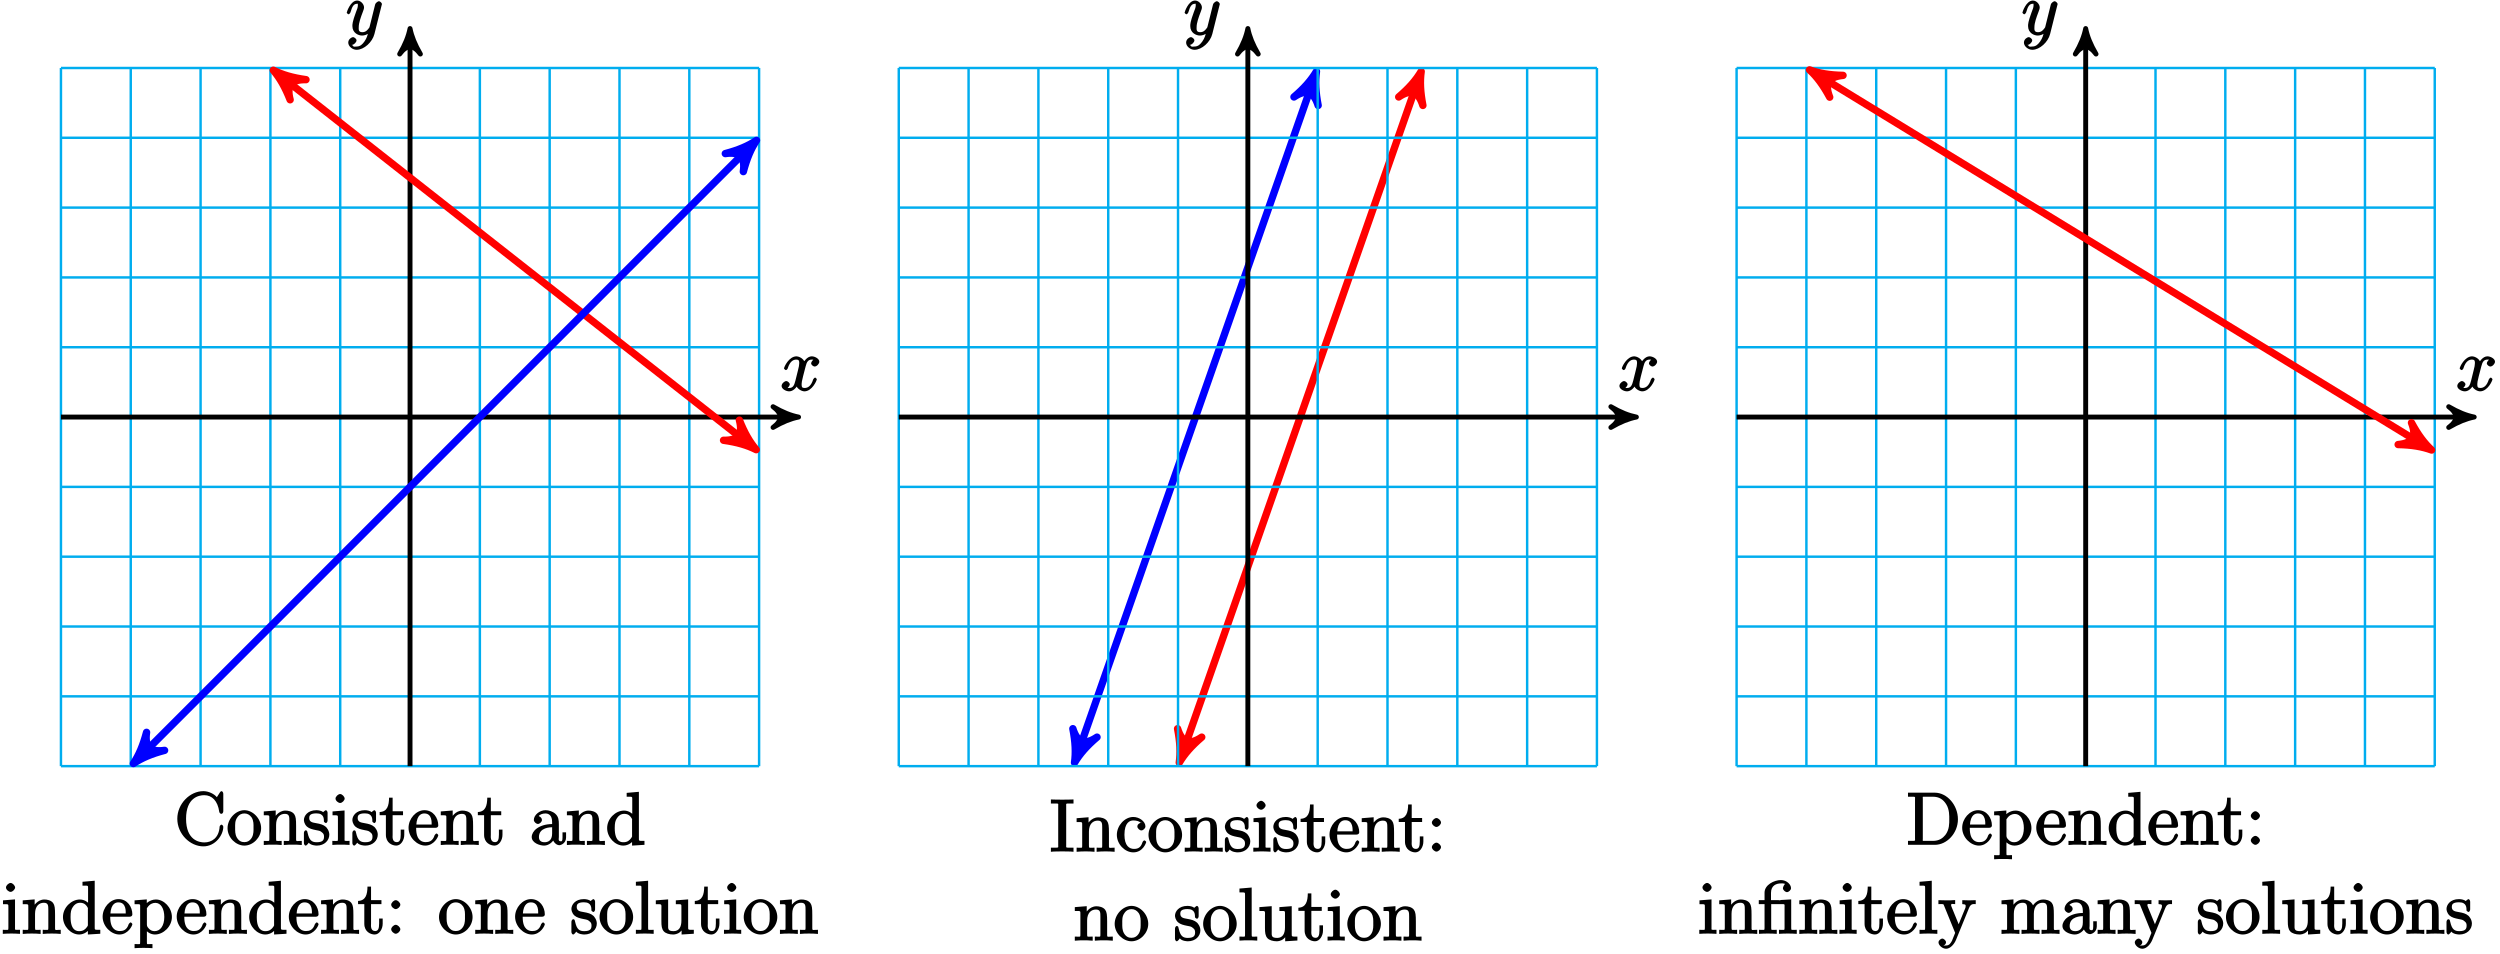 <?xml version="1.0" encoding="UTF-8"?>
<svg xmlns="http://www.w3.org/2000/svg" xmlns:xlink="http://www.w3.org/1999/xlink" width="406pt" height="155pt" viewBox="0 0 406 155" version="1.1">
<defs>
<g>
<symbol overflow="visible" id="glyph0-0">
<path style="stroke:none;" d=""/>
</symbol>
<symbol overflow="visible" id="glyph0-1">
<path style="stroke:none;" d="M 5.672 -5.172 C 5.281 -5.109 4.969 -4.656 4.969 -4.438 C 4.969 -4.141 5.359 -3.906 5.531 -3.906 C 5.891 -3.906 6.297 -4.359 6.297 -4.688 C 6.297 -5.188 5.562 -5.562 5.062 -5.562 C 4.344 -5.562 3.766 -4.703 3.656 -4.469 L 3.984 -4.469 C 3.703 -5.359 2.812 -5.562 2.594 -5.562 C 1.375 -5.562 0.562 -3.844 0.562 -3.578 C 0.562 -3.531 0.781 -3.328 0.859 -3.328 C 0.953 -3.328 1.094 -3.438 1.156 -3.578 C 1.562 -4.922 2.219 -5.031 2.562 -5.031 C 3.094 -5.031 3.031 -4.672 3.031 -4.391 C 3.031 -4.125 2.969 -3.844 2.828 -3.281 L 2.422 -1.641 C 2.234 -0.922 2.062 -0.422 1.422 -0.422 C 1.359 -0.422 1.172 -0.375 0.922 -0.531 L 0.812 -0.281 C 1.25 -0.359 1.5 -0.859 1.5 -1 C 1.5 -1.25 1.156 -1.547 0.938 -1.547 C 0.641 -1.547 0.172 -1.141 0.172 -0.75 C 0.172 -0.25 0.891 0.125 1.406 0.125 C 1.984 0.125 2.5 -0.375 2.75 -0.859 L 2.469 -0.969 C 2.672 -0.266 3.438 0.125 3.875 0.125 C 5.094 0.125 5.891 -1.594 5.891 -1.859 C 5.891 -1.906 5.688 -2.109 5.625 -2.109 C 5.516 -2.109 5.328 -1.906 5.297 -1.812 C 4.969 -0.75 4.453 -0.422 3.906 -0.422 C 3.484 -0.422 3.422 -0.578 3.422 -1.062 C 3.422 -1.328 3.469 -1.516 3.656 -2.312 L 4.078 -3.938 C 4.25 -4.656 4.5 -5.031 5.062 -5.031 C 5.078 -5.031 5.297 -5.062 5.547 -4.906 Z M 5.672 -5.172 "/>
</symbol>
<symbol overflow="visible" id="glyph0-2">
<path style="stroke:none;" d="M 3.031 1.094 C 2.703 1.547 2.359 1.906 1.766 1.906 C 1.625 1.906 1.203 2.031 1.109 1.703 C 0.906 1.641 0.969 1.641 0.984 1.641 C 1.344 1.641 1.75 1.188 1.75 0.906 C 1.75 0.641 1.359 0.375 1.188 0.375 C 0.984 0.375 0.406 0.688 0.406 1.266 C 0.406 1.875 1.094 2.438 1.766 2.438 C 2.969 2.438 4.328 1.188 4.656 -0.125 L 5.828 -4.797 C 5.844 -4.859 5.875 -4.922 5.875 -5 C 5.875 -5.172 5.562 -5.453 5.391 -5.453 C 5.281 -5.453 4.859 -5.25 4.766 -4.891 L 3.891 -1.375 C 3.828 -1.156 3.875 -1.25 3.781 -1.109 C 3.531 -0.781 3.266 -0.422 2.688 -0.422 C 2.016 -0.422 2.109 -0.922 2.109 -1.25 C 2.109 -1.922 2.438 -2.844 2.766 -3.703 C 2.891 -4.047 2.969 -4.219 2.969 -4.453 C 2.969 -4.953 2.453 -5.562 1.859 -5.562 C 0.766 -5.562 0.156 -3.688 0.156 -3.578 C 0.156 -3.531 0.375 -3.328 0.453 -3.328 C 0.562 -3.328 0.734 -3.531 0.781 -3.688 C 1.062 -4.703 1.359 -5.031 1.828 -5.031 C 1.938 -5.031 1.969 -5.172 1.969 -4.781 C 1.969 -4.469 1.844 -4.125 1.656 -3.672 C 1.078 -2.109 1.078 -1.703 1.078 -1.422 C 1.078 -0.281 2.062 0.125 2.656 0.125 C 3 0.125 3.531 -0.031 3.844 -0.344 L 3.688 -0.516 C 3.516 0.141 3.438 0.5 3.031 1.094 Z M 3.031 1.094 "/>
</symbol>
<symbol overflow="visible" id="glyph1-0">
<path style="stroke:none;" d=""/>
</symbol>
<symbol overflow="visible" id="glyph1-1">
<path style="stroke:none;" d="M 7.953 -8.281 C 7.953 -8.5 7.797 -8.719 7.672 -8.719 C 7.609 -8.719 7.469 -8.641 7.406 -8.516 L 6.906 -7.734 C 6.5 -8.25 5.578 -8.719 4.719 -8.719 C 2.531 -8.719 0.484 -6.672 0.484 -4.234 C 0.484 -1.75 2.562 0.25 4.719 0.25 C 6.688 0.25 7.953 -1.609 7.953 -2.922 C 7.953 -3.047 7.797 -3.281 7.656 -3.281 C 7.547 -3.281 7.359 -3.062 7.359 -2.969 C 7.25 -1.078 6.031 -0.391 4.875 -0.391 C 4.047 -0.391 1.906 -0.734 1.906 -4.234 C 1.906 -7.688 4 -8.062 4.859 -8.062 C 6.125 -8.062 7.047 -7.141 7.297 -5.359 C 7.312 -5.219 7.484 -5.031 7.625 -5.031 C 7.797 -5.031 7.953 -5.219 7.953 -5.453 Z M 7.953 -8.281 "/>
</symbol>
<symbol overflow="visible" id="glyph1-2">
<path style="stroke:none;" d="M 5.641 -2.703 C 5.641 -4.25 4.312 -5.625 2.922 -5.625 C 1.5 -5.625 0.188 -4.203 0.188 -2.703 C 0.188 -1.172 1.547 0.125 2.922 0.125 C 4.328 0.125 5.641 -1.188 5.641 -2.703 Z M 2.922 -0.438 C 2.484 -0.438 2.062 -0.578 1.703 -1.172 C 1.391 -1.703 1.422 -2.312 1.422 -2.812 C 1.422 -3.266 1.375 -3.891 1.75 -4.422 C 2.078 -4.938 2.5 -5.094 2.922 -5.094 C 3.375 -5.094 3.766 -4.906 4.094 -4.453 C 4.453 -3.891 4.406 -3.25 4.406 -2.812 C 4.406 -2.391 4.453 -1.75 4.141 -1.188 C 3.812 -0.625 3.375 -0.438 2.922 -0.438 Z M 2.922 -0.438 "/>
</symbol>
<symbol overflow="visible" id="glyph1-3">
<path style="stroke:none;" d="M 5.469 -3.047 C 5.469 -4.156 5.422 -4.609 5.156 -4.984 C 4.812 -5.453 4.141 -5.562 3.734 -5.562 C 2.562 -5.562 1.953 -4.422 1.906 -4.344 L 2.156 -4.344 L 2.156 -5.578 L 0.219 -5.422 L 0.219 -4.797 C 1.188 -4.797 1.125 -4.859 1.125 -4.266 L 1.125 -1.031 C 1.125 -0.484 1.156 -0.641 0.219 -0.641 L 0.219 0.031 C 0.688 -0.031 1.344 -0.031 1.672 -0.031 C 2.016 -0.031 2.672 -0.031 3.125 0.031 L 3.125 -0.641 C 2.219 -0.641 2.219 -0.484 2.219 -1.031 L 2.219 -3.25 C 2.219 -4.5 2.891 -5.031 3.641 -5.031 C 4.375 -5.031 4.375 -4.562 4.375 -3.844 L 4.375 -1.031 C 4.375 -0.484 4.406 -0.641 3.469 -0.641 L 3.469 0.031 C 3.938 -0.031 4.594 -0.031 4.922 -0.031 C 5.266 -0.031 5.922 -0.031 6.391 0.031 L 6.391 -0.641 C 5.625 -0.641 5.484 -0.484 5.469 -0.844 Z M 5.469 -3.047 "/>
</symbol>
<symbol overflow="visible" id="glyph1-4">
<path style="stroke:none;" d="M 4.078 -5.203 C 4.078 -5.422 3.922 -5.625 3.797 -5.625 C 3.703 -5.625 3.359 -5.312 3.359 -5.312 C 3.125 -5.516 2.656 -5.625 2.266 -5.625 C 0.828 -5.625 0.234 -4.688 0.234 -4.031 C 0.234 -3.891 0.281 -3.375 0.734 -2.953 C 1.109 -2.625 1.641 -2.5 2.188 -2.391 C 2.844 -2.266 2.875 -2.266 3.172 -2.016 C 3.391 -1.844 3.5 -1.688 3.5 -1.344 C 3.5 -0.844 3.375 -0.422 2.312 -0.422 C 1.531 -0.422 1.109 -0.719 0.844 -1.906 C 0.797 -2.125 0.75 -2.25 0.734 -2.266 C 0.719 -2.312 0.562 -2.359 0.531 -2.359 C 0.391 -2.359 0.234 -2.141 0.234 -1.922 L 0.234 -0.297 C 0.234 -0.078 0.391 0.125 0.516 0.125 C 0.578 0.125 0.688 0.078 0.891 -0.172 C 0.953 -0.266 0.953 -0.281 1.016 -0.344 C 1.359 0.078 2.125 0.125 2.328 0.125 C 3.578 0.125 4.359 -0.719 4.359 -1.656 C 4.359 -2.312 3.922 -2.797 3.812 -2.906 C 3.375 -3.281 2.953 -3.391 2.156 -3.531 C 1.812 -3.609 1.094 -3.625 1.094 -4.344 C 1.094 -4.703 1.188 -5.109 2.266 -5.109 C 3.562 -5.109 3.469 -4.141 3.484 -3.781 C 3.5 -3.688 3.75 -3.531 3.797 -3.531 C 3.922 -3.531 4.078 -3.734 4.078 -3.953 Z M 4.078 -5.203 "/>
</symbol>
<symbol overflow="visible" id="glyph1-5">
<path style="stroke:none;" d="M 2.234 -7.5 C 2.234 -7.812 1.828 -8.25 1.5 -8.25 C 1.188 -8.25 0.75 -7.844 0.75 -7.516 C 0.75 -7.156 1.203 -6.797 1.5 -6.797 C 1.859 -6.797 2.234 -7.25 2.234 -7.5 Z M 0.266 -5.281 L 0.266 -4.797 C 1.188 -4.797 1.141 -4.859 1.141 -4.281 L 1.141 -1.031 C 1.141 -0.484 1.172 -0.641 0.234 -0.641 L 0.234 0.016 C 0.734 -0.031 1.297 -0.031 1.656 -0.031 C 1.781 -0.031 2.469 -0.031 3.031 0.016 L 3.031 -0.641 C 2.109 -0.641 2.219 -0.547 2.219 -1.016 L 2.219 -5.578 L 0.266 -5.422 Z M 0.266 -5.281 "/>
</symbol>
<symbol overflow="visible" id="glyph1-6">
<path style="stroke:none;" d="M 2.016 -4.812 L 3.844 -4.812 L 3.844 -5.453 L 2.156 -5.453 L 2.156 -7.656 L 1.578 -7.656 C 1.562 -6.375 1.297 -5.375 0.047 -5.328 L 0.047 -4.812 L 1.062 -4.812 L 1.062 -1.625 C 1.062 -0.297 2.109 0.125 2.75 0.125 C 3.5 0.125 4.047 -0.766 4.047 -1.625 L 4.047 -2.469 L 3.469 -2.469 L 3.469 -1.656 C 3.469 -0.781 3.281 -0.438 2.828 -0.438 C 2.016 -0.438 2.156 -1.406 2.156 -1.609 L 2.156 -4.812 Z M 2.016 -4.812 "/>
</symbol>
<symbol overflow="visible" id="glyph1-7">
<path style="stroke:none;" d="M 4.578 -2.766 C 4.844 -2.766 5.016 -2.922 5.016 -3.141 C 5.016 -4.344 4.219 -5.625 2.766 -5.625 C 1.406 -5.625 0.188 -4.25 0.188 -2.766 C 0.188 -1.188 1.578 0.125 2.906 0.125 C 4.328 0.125 5.016 -1.312 5.016 -1.562 C 5.016 -1.641 4.812 -1.844 4.734 -1.844 C 4.641 -1.844 4.453 -1.625 4.422 -1.562 C 4.109 -0.562 3.484 -0.438 2.969 -0.438 C 2.469 -0.438 1.422 -0.625 1.422 -2.688 L 1.422 -2.766 Z M 1.438 -3.141 C 1.531 -5.016 2.422 -5.094 2.766 -5.094 C 4.047 -5.094 3.938 -3.547 3.938 -3.297 L 1.453 -3.297 Z M 1.438 -3.141 "/>
</symbol>
<symbol overflow="visible" id="glyph1-8">
<path style="stroke:none;" d="M 4.766 -3.328 C 4.766 -3.984 4.719 -4.562 4.203 -5.031 C 3.781 -5.422 3.125 -5.625 2.609 -5.625 C 1.625 -5.625 0.703 -4.828 0.703 -4.047 C 0.703 -3.703 1.094 -3.391 1.375 -3.391 C 1.656 -3.391 2.016 -3.734 2.016 -4.031 C 2.016 -4.516 1.438 -4.672 1.5 -4.672 C 1.641 -4.906 2.109 -5.094 2.578 -5.094 C 3.125 -5.094 3.672 -4.781 3.672 -3.703 L 3.672 -3.375 C 1.438 -3.344 0.359 -2.188 0.359 -1.266 C 0.359 -0.328 1.625 0.125 2.359 0.125 C 3.141 0.125 3.844 -0.5 4.062 -1.078 L 3.734 -1.078 C 3.797 -0.516 4.328 0.062 4.844 0.062 C 5.094 0.062 5.938 -0.25 5.938 -1.203 L 5.938 -2.031 L 5.359 -2.031 L 5.359 -1.203 C 5.359 -0.531 5.234 -0.578 5.062 -0.578 C 4.609 -0.578 4.766 -1.062 4.766 -1.25 Z M 3.672 -1.828 C 3.672 -0.656 2.969 -0.422 2.453 -0.422 C 1.859 -0.422 1.531 -0.688 1.531 -1.266 C 1.531 -2.844 3.406 -2.844 3.672 -2.859 Z M 3.672 -1.828 "/>
</symbol>
<symbol overflow="visible" id="glyph1-9">
<path style="stroke:none;" d="M 3.422 -8.312 L 3.422 -7.812 C 4.406 -7.812 4.328 -7.875 4.328 -7.297 L 4.328 -4.656 L 4.609 -4.75 C 4.344 -5.109 3.734 -5.562 3 -5.562 C 1.609 -5.562 0.25 -4.25 0.25 -2.719 C 0.25 -1.188 1.547 0.125 2.875 0.125 C 3.781 0.125 4.406 -0.516 4.578 -0.734 L 4.297 -0.844 L 4.297 0.125 L 6.312 0 L 6.312 -0.641 C 5.344 -0.641 5.406 -0.578 5.406 -1.156 L 5.406 -8.609 L 3.422 -8.438 Z M 4.297 -1.547 C 4.297 -1.328 4.344 -1.406 4.188 -1.141 C 3.891 -0.719 3.531 -0.422 2.922 -0.422 C 2.625 -0.422 1.484 -0.375 1.484 -2.703 C 1.484 -3.562 1.578 -3.938 1.844 -4.328 C 2.078 -4.703 2.453 -5.031 3.047 -5.031 C 3.797 -5.031 4.094 -4.531 4.203 -4.344 C 4.344 -4.141 4.297 -4.219 4.297 -4 Z M 4.297 -1.547 "/>
</symbol>
<symbol overflow="visible" id="glyph1-10">
<path style="stroke:none;" d="M 2.922 1.672 C 2.156 1.672 2.172 1.828 2.172 1.297 L 2.172 -0.781 L 1.906 -0.688 C 2.109 -0.375 2.719 0.125 3.484 0.125 C 4.859 0.125 6.234 -1.188 6.234 -2.719 C 6.234 -4.25 4.953 -5.562 3.641 -5.562 C 2.594 -5.562 1.906 -4.766 1.875 -4.719 L 2.156 -4.609 L 2.156 -5.578 L 0.172 -5.422 L 0.172 -4.797 C 1.172 -4.797 1.078 -4.859 1.078 -4.328 L 1.078 1.297 C 1.078 1.828 1.109 1.672 0.172 1.672 L 0.172 2.344 C 0.641 2.297 1.297 2.297 1.625 2.297 C 1.969 2.297 2.625 2.297 3.078 2.344 L 3.078 1.672 Z M 2.172 -3.953 C 2.172 -4.188 2.125 -4.094 2.266 -4.281 C 2.625 -4.812 3.094 -5.016 3.547 -5.016 C 4.453 -5.016 5 -4.062 5 -2.719 C 5 -1.297 4.344 -0.422 3.438 -0.422 C 3.062 -0.422 2.828 -0.531 2.578 -0.75 C 2.312 -1.031 2.172 -1.156 2.172 -1.5 Z M 2.172 -3.953 "/>
</symbol>
<symbol overflow="visible" id="glyph1-11">
<path style="stroke:none;" d="M 2.359 -4.719 C 2.359 -5.047 1.922 -5.453 1.625 -5.453 C 1.281 -5.453 0.875 -5.016 0.875 -4.719 C 0.875 -4.359 1.344 -4 1.609 -4 C 1.938 -4 2.359 -4.391 2.359 -4.719 Z M 2.359 -0.734 C 2.359 -1.047 1.922 -1.453 1.625 -1.453 C 1.281 -1.453 0.875 -1.031 0.875 -0.734 C 0.875 -0.375 1.344 0 1.609 0 C 1.938 0 2.359 -0.391 2.359 -0.734 Z M 2.359 -0.734 "/>
</symbol>
<symbol overflow="visible" id="glyph1-12">
<path style="stroke:none;" d="M 2.062 -8.594 L 0.234 -8.438 L 0.234 -7.812 C 1.203 -7.812 1.141 -7.875 1.141 -7.297 L 1.141 -1.031 C 1.141 -0.484 1.172 -0.641 0.234 -0.641 L 0.234 0.016 C 0.734 -0.031 1.312 -0.031 1.672 -0.031 C 2.031 -0.031 2.625 -0.031 3.125 0.016 L 3.125 -0.641 C 2.203 -0.641 2.219 -0.484 2.219 -1.031 L 2.219 -8.609 Z M 2.062 -8.594 "/>
</symbol>
<symbol overflow="visible" id="glyph1-13">
<path style="stroke:none;" d="M 3.469 -5.281 L 3.469 -4.797 C 4.453 -4.797 4.375 -4.859 4.375 -4.266 L 4.375 -2.125 C 4.375 -1.109 4 -0.422 3.109 -0.422 C 2.125 -0.422 2.219 -0.828 2.219 -1.453 L 2.219 -5.578 L 0.219 -5.422 L 0.219 -4.797 C 1.297 -4.797 1.125 -4.906 1.125 -3.844 L 1.125 -2.047 C 1.125 -1.297 1.172 -0.766 1.531 -0.375 C 1.812 -0.062 2.422 0.125 3.031 0.125 C 3.234 0.125 3.734 0.078 4.141 -0.266 C 4.484 -0.531 4.672 -0.984 4.672 -0.984 L 4.406 -1.094 L 4.406 0.125 L 6.391 0 L 6.391 -0.641 C 5.422 -0.641 5.469 -0.578 5.469 -1.156 L 5.469 -5.578 L 3.469 -5.422 Z M 3.469 -5.281 "/>
</symbol>
<symbol overflow="visible" id="glyph1-14">
<path style="stroke:none;" d="M 2.75 -7.406 C 2.75 -7.844 2.625 -7.812 3.531 -7.812 L 3.938 -7.812 L 3.938 -8.469 C 3.5 -8.438 2.469 -8.438 2.109 -8.438 C 1.75 -8.438 0.719 -8.438 0.266 -8.469 L 0.266 -7.812 L 0.688 -7.812 C 1.594 -7.812 1.453 -7.844 1.453 -7.406 L 1.453 -1.047 C 1.453 -0.609 1.594 -0.641 0.688 -0.641 L 0.266 -0.641 L 0.266 0.031 C 0.719 -0.031 1.75 -0.031 2.109 -0.031 C 2.469 -0.031 3.5 -0.031 3.938 0.031 L 3.938 -0.641 L 3.531 -0.641 C 2.625 -0.641 2.75 -0.609 2.75 -1.047 Z M 2.75 -7.406 "/>
</symbol>
<symbol overflow="visible" id="glyph1-15">
<path style="stroke:none;" d="M 4.328 -4.719 C 4.188 -4.719 3.578 -4.562 3.578 -4.078 C 3.578 -3.797 3.938 -3.438 4.234 -3.438 C 4.5 -3.438 4.891 -3.75 4.891 -4.094 C 4.891 -4.906 3.891 -5.625 2.922 -5.625 C 1.531 -5.625 0.25 -4.234 0.25 -2.719 C 0.25 -1.188 1.562 0.125 2.922 0.125 C 4.5 0.125 5.016 -1.453 5.016 -1.562 C 5.016 -1.672 4.766 -1.828 4.734 -1.828 C 4.625 -1.828 4.453 -1.641 4.406 -1.5 C 4.141 -0.641 3.672 -0.438 3.031 -0.438 C 2.297 -0.438 1.484 -0.922 1.484 -2.734 C 1.484 -4.719 2.344 -5.062 2.938 -5.062 C 3.391 -5.062 3.938 -4.922 4.047 -4.719 Z M 4.328 -4.719 "/>
</symbol>
<symbol overflow="visible" id="glyph1-16">
<path style="stroke:none;" d="M 0.328 -8.312 L 0.328 -7.812 L 0.734 -7.812 C 1.609 -7.812 1.469 -7.844 1.469 -7.406 L 1.469 -1.047 C 1.469 -0.609 1.609 -0.641 0.734 -0.641 L 0.328 -0.641 L 0.328 0 L 4.688 0 C 6.688 0 8.438 -1.938 8.438 -4.141 C 8.438 -6.453 6.672 -8.469 4.688 -8.469 L 0.328 -8.469 Z M 3.125 -0.641 C 2.609 -0.641 2.734 -0.578 2.734 -0.969 L 2.734 -7.484 C 2.734 -7.875 2.609 -7.812 3.125 -7.812 L 4.391 -7.812 C 5.375 -7.812 6.047 -7.375 6.531 -6.594 C 7.078 -5.734 7.031 -4.641 7.031 -4.156 C 7.031 -3.484 7.062 -2.469 6.391 -1.594 C 5.984 -1.094 5.391 -0.641 4.391 -0.641 Z M 3.125 -0.641 "/>
</symbol>
<symbol overflow="visible" id="glyph1-17">
<path style="stroke:none;" d="M 3.797 -5.484 C 3.734 -5.484 3.484 -5.422 3.469 -5.422 C 3.438 -5.406 3.531 -5.453 3.375 -5.453 L 2.125 -5.453 L 2.125 -6.641 C 2.125 -7.859 3.016 -8.172 3.719 -8.172 C 3.844 -8.172 4.297 -8.203 4.422 -8.062 C 4.266 -8.062 4.062 -7.531 4.062 -7.406 C 4.062 -7.047 4.516 -6.75 4.719 -6.75 C 4.938 -6.75 5.375 -7.047 5.375 -7.406 C 5.375 -8.016 4.656 -8.719 3.734 -8.719 C 2.656 -8.719 1.078 -7.953 1.078 -6.672 L 1.078 -5.453 L 0.141 -5.453 L 0.141 -4.812 L 1.078 -4.812 L 1.078 -1.031 C 1.078 -0.484 1.109 -0.641 0.172 -0.641 L 0.172 0.016 C 0.672 -0.031 1.25 -0.031 1.609 -0.031 C 1.969 -0.031 2.562 -0.031 3.062 0.016 L 3.062 -0.641 C 2.141 -0.641 2.156 -0.484 2.156 -1.031 L 2.156 -4.812 L 3.875 -4.812 C 4.422 -4.812 4.328 -4.797 4.328 -4.297 L 4.328 -1.031 C 4.328 -0.484 4.359 -0.641 3.422 -0.641 L 3.422 0.016 C 3.922 -0.031 4.5 -0.031 4.859 -0.031 C 5.219 -0.031 5.828 -0.031 6.312 0.016 L 6.312 -0.641 C 5.391 -0.641 5.406 -0.484 5.406 -1.031 L 5.406 -5.578 Z M 3.797 -5.484 "/>
</symbol>
<symbol overflow="visible" id="glyph1-18">
<path style="stroke:none;" d="M 5 -4.141 C 5.312 -4.938 5.719 -4.812 6.109 -4.812 L 6.109 -5.453 C 5.609 -5.422 5.438 -5.422 5.062 -5.422 C 4.781 -5.422 4.75 -5.422 3.922 -5.453 L 3.922 -4.812 C 4.531 -4.781 4.469 -4.656 4.469 -4.438 C 4.469 -4.328 4.453 -4.266 4.406 -4.141 L 3.172 -1.141 L 3.5 -1.141 L 2.172 -4.391 C 2.109 -4.547 2.109 -4.625 2.109 -4.641 C 2.109 -4.953 2.359 -4.812 2.766 -4.812 L 2.766 -5.469 C 2.297 -5.422 1.703 -5.422 1.375 -5.422 C 0.922 -5.422 0.891 -5.422 0.047 -5.453 L 0.047 -4.812 C 0.906 -4.812 0.844 -4.891 0.984 -4.516 L 2.766 -0.141 C 2.25 1.125 2.297 1.047 2.25 1.141 C 2.047 1.5 1.844 1.906 1.297 1.906 C 0.938 1.906 0.812 1.953 0.812 1.953 C 0.812 1.953 1.281 1.797 1.281 1.375 C 1.281 1.094 0.891 0.781 0.688 0.781 C 0.484 0.781 0.062 1.047 0.062 1.406 C 0.062 1.859 0.672 2.438 1.297 2.438 C 1.969 2.438 2.625 1.703 2.922 0.953 Z M 5 -4.141 "/>
</symbol>
<symbol overflow="visible" id="glyph1-19">
<path style="stroke:none;" d="M 8.719 -3.047 C 8.719 -4.156 8.672 -4.609 8.406 -4.984 C 8.062 -5.453 7.391 -5.562 6.984 -5.562 C 5.984 -5.562 5.312 -4.703 5.125 -4.234 L 5.453 -4.234 C 5.281 -5.156 4.484 -5.562 3.734 -5.562 C 2.562 -5.562 1.953 -4.422 1.906 -4.344 L 2.156 -4.344 L 2.156 -5.578 L 0.219 -5.422 L 0.219 -4.797 C 1.188 -4.797 1.125 -4.859 1.125 -4.266 L 1.125 -1.031 C 1.125 -0.484 1.156 -0.641 0.219 -0.641 L 0.219 0.031 C 0.688 -0.031 1.344 -0.031 1.672 -0.031 C 2.016 -0.031 2.672 -0.031 3.125 0.031 L 3.125 -0.641 C 2.219 -0.641 2.219 -0.484 2.219 -1.031 L 2.219 -3.25 C 2.219 -4.5 2.891 -5.031 3.641 -5.031 C 4.375 -5.031 4.375 -4.562 4.375 -3.844 L 4.375 -1.031 C 4.375 -0.484 4.406 -0.641 3.469 -0.641 L 3.469 0.031 C 3.938 -0.031 4.594 -0.031 4.922 -0.031 C 5.266 -0.031 5.922 -0.031 6.391 0.031 L 6.391 -0.641 C 5.469 -0.641 5.469 -0.484 5.469 -1.031 L 5.469 -3.25 C 5.469 -4.5 6.141 -5.031 6.891 -5.031 C 7.625 -5.031 7.625 -4.562 7.625 -3.844 L 7.625 -1.031 C 7.625 -0.484 7.656 -0.641 6.719 -0.641 L 6.719 0.031 C 7.203 -0.031 7.844 -0.031 8.172 -0.031 C 8.516 -0.031 9.172 -0.031 9.641 0.031 L 9.641 -0.641 C 8.875 -0.641 8.734 -0.484 8.719 -0.844 Z M 8.719 -3.047 "/>
</symbol>
</g>
</defs>
<g id="surface1">
<path style="fill:none;stroke-width:0.399;stroke-linecap:butt;stroke-linejoin:miter;stroke:rgb(0%,67.839%,93.729%);stroke-opacity:1;stroke-miterlimit:10;" d="M -56.692 -56.692 L 56.691 -56.692 M -56.692 -45.356 L 56.691 -45.356 M -56.692 -34.016 L 56.691 -34.016 M -56.692 -22.676 L 56.691 -22.676 M -56.692 -11.34 L 56.691 -11.34 M -56.692 -0 L 56.691 -0 M -56.692 11.339 L 56.691 11.339 M -56.692 22.675 L 56.691 22.675 M -56.692 34.015 L 56.691 34.015 M -56.692 45.355 L 56.691 45.355 M -56.692 56.687 L 56.691 56.687 M -56.692 -56.692 L -56.692 56.691 M -45.356 -56.692 L -45.356 56.691 M -34.016 -56.692 L -34.016 56.691 M -22.676 -56.692 L -22.676 56.691 M -11.34 -56.692 L -11.34 56.691 M -0 -56.692 L -0 56.691 M 11.34 -56.692 L 11.34 56.691 M 22.676 -56.692 L 22.676 56.691 M 34.015 -56.692 L 34.015 56.691 M 45.355 -56.692 L 45.355 56.691 M 56.687 -56.692 L 56.687 56.691 " transform="matrix(1,0,0,-1,66.59,67.73)"/>
<path style="fill:none;stroke-width:0.797;stroke-linecap:butt;stroke-linejoin:miter;stroke:rgb(0%,0%,0%);stroke-opacity:1;stroke-miterlimit:10;" d="M -56.692 -0 L 62.062 -0 " transform="matrix(1,0,0,-1,66.59,67.73)"/>
<path style="fill-rule:nonzero;fill:rgb(0%,0%,0%);fill-opacity:1;stroke-width:0.797;stroke-linecap:butt;stroke-linejoin:round;stroke:rgb(0%,0%,0%);stroke-opacity:1;stroke-miterlimit:10;" d="M 1.036 -0 C -0.261 0.257 -1.554 0.777 -3.108 1.683 C -1.554 0.519 -1.554 -0.52 -3.108 -1.684 C -1.554 -0.778 -0.261 -0.258 1.036 -0 Z M 1.036 -0 " transform="matrix(1,0,0,-1,128.651,67.73)"/>
<g style="fill:rgb(0%,0%,0%);fill-opacity:1;">
  <use xlink:href="#glyph0-1" x="126.76" y="63.43"/>
</g>
<path style="fill:none;stroke-width:0.797;stroke-linecap:butt;stroke-linejoin:miter;stroke:rgb(0%,0%,0%);stroke-opacity:1;stroke-miterlimit:10;" d="M -0 -56.692 L -0 62.062 " transform="matrix(1,0,0,-1,66.59,67.73)"/>
<path style="fill-rule:nonzero;fill:rgb(0%,0%,0%);fill-opacity:1;stroke-width:0.797;stroke-linecap:butt;stroke-linejoin:round;stroke:rgb(0%,0%,0%);stroke-opacity:1;stroke-miterlimit:10;" d="M 1.036 0 C -0.257 0.258 -1.554 0.777 -3.109 1.684 C -1.554 0.52 -1.554 -0.519 -3.109 -1.683 C -1.554 -0.777 -0.257 -0.258 1.036 0 Z M 1.036 0 " transform="matrix(0,-1,-1,0,66.59,5.669)"/>
<g style="fill:rgb(0%,0%,0%);fill-opacity:1;">
  <use xlink:href="#glyph0-2" x="56.15" y="5.65"/>
</g>
<path style="fill:none;stroke-width:1.196;stroke-linecap:butt;stroke-linejoin:miter;stroke:rgb(100%,0%,0%);stroke-opacity:1;stroke-miterlimit:10;" d="M 125.344 -54.918 L 163.789 54.917 " transform="matrix(1,0,0,-1,66.59,67.73)"/>
<path style="fill-rule:nonzero;fill:rgb(100%,0%,0%);fill-opacity:1;stroke-width:1.196;stroke-linecap:butt;stroke-linejoin:round;stroke:rgb(100%,0%,0%);stroke-opacity:1;stroke-miterlimit:10;" d="M 1.274 -0.001 C -0.319 0.32 -1.912 0.955 -3.825 2.072 C -1.912 0.638 -1.911 -0.637 -3.827 -2.071 C -1.911 -0.955 -0.319 -0.319 1.274 -0.001 Z M 1.274 -0.001 " transform="matrix(-0.331,0.947,0.947,0.331,191.935,122.649)"/>
<path style="fill-rule:nonzero;fill:rgb(100%,0%,0%);fill-opacity:1;stroke-width:1.196;stroke-linecap:butt;stroke-linejoin:round;stroke:rgb(100%,0%,0%);stroke-opacity:1;stroke-miterlimit:10;" d="M 1.277 0.001 C -0.319 0.317 -1.913 0.956 -3.826 2.072 C -1.913 0.638 -1.912 -0.637 -3.827 -2.074 C -1.912 -0.955 -0.32 -0.319 1.277 0.001 Z M 1.277 0.001 " transform="matrix(0.331,-0.947,-0.947,-0.331,230.378,12.811)"/>
<path style="fill:none;stroke-width:1.196;stroke-linecap:butt;stroke-linejoin:miter;stroke:rgb(0%,0%,100%);stroke-opacity:1;stroke-miterlimit:10;" d="M 108.336 -54.918 L 146.781 54.917 " transform="matrix(1,0,0,-1,66.59,67.73)"/>
<path style="fill-rule:nonzero;fill:rgb(0%,0%,100%);fill-opacity:1;stroke-width:1.196;stroke-linecap:butt;stroke-linejoin:round;stroke:rgb(0%,0%,100%);stroke-opacity:1;stroke-miterlimit:10;" d="M 1.274 -0.001 C -0.319 0.32 -1.912 0.955 -3.825 2.072 C -1.912 0.638 -1.911 -0.637 -3.827 -2.071 C -1.911 -0.955 -0.319 -0.319 1.274 -0.001 Z M 1.274 -0.001 " transform="matrix(-0.331,0.947,0.947,0.331,174.927,122.649)"/>
<path style="fill-rule:nonzero;fill:rgb(0%,0%,100%);fill-opacity:1;stroke-width:1.196;stroke-linecap:butt;stroke-linejoin:round;stroke:rgb(0%,0%,100%);stroke-opacity:1;stroke-miterlimit:10;" d="M 1.277 0.001 C -0.319 0.317 -1.913 0.956 -3.826 2.072 C -1.913 0.638 -1.912 -0.637 -3.827 -2.074 C -1.912 -0.955 -0.32 -0.319 1.277 0.001 Z M 1.277 0.001 " transform="matrix(0.331,-0.947,-0.947,-0.331,213.37,12.811)"/>
<g style="fill:rgb(0%,0%,0%);fill-opacity:1;">
  <use xlink:href="#glyph1-1" x="28.31" y="137.2"/>
  <use xlink:href="#glyph1-2" x="36.765" y="137.2"/>
  <use xlink:href="#glyph1-3" x="42.618" y="137.2"/>
  <use xlink:href="#glyph1-4" x="49.121" y="137.2"/>
  <use xlink:href="#glyph1-5" x="53.738" y="137.2"/>
  <use xlink:href="#glyph1-4" x="56.99" y="137.2"/>
  <use xlink:href="#glyph1-6" x="61.607" y="137.2"/>
  <use xlink:href="#glyph1-7" x="66.16" y="137.2"/>
  <use xlink:href="#glyph1-3" x="71.362" y="137.2"/>
</g>
<g style="fill:rgb(0%,0%,0%);fill-opacity:1;">
  <use xlink:href="#glyph1-6" x="77.555" y="137.2"/>
</g>
<g style="fill:rgb(0%,0%,0%);fill-opacity:1;">
  <use xlink:href="#glyph1-8" x="85.993" y="137.2"/>
  <use xlink:href="#glyph1-3" x="91.846" y="137.2"/>
  <use xlink:href="#glyph1-9" x="98.35" y="137.2"/>
</g>
<g style="fill:rgb(0%,0%,0%);fill-opacity:1;">
  <use xlink:href="#glyph1-5" x="0.22" y="151.64"/>
  <use xlink:href="#glyph1-3" x="3.472" y="151.64"/>
  <use xlink:href="#glyph1-9" x="9.975" y="151.64"/>
  <use xlink:href="#glyph1-7" x="16.479" y="151.64"/>
  <use xlink:href="#glyph1-10" x="21.682" y="151.64"/>
</g>
<g style="fill:rgb(0%,0%,0%);fill-opacity:1;">
  <use xlink:href="#glyph1-7" x="28.508" y="151.64"/>
  <use xlink:href="#glyph1-3" x="33.711" y="151.64"/>
  <use xlink:href="#glyph1-9" x="40.214" y="151.64"/>
  <use xlink:href="#glyph1-7" x="46.718" y="151.64"/>
  <use xlink:href="#glyph1-3" x="51.921" y="151.64"/>
</g>
<g style="fill:rgb(0%,0%,0%);fill-opacity:1;">
  <use xlink:href="#glyph1-6" x="58.101" y="151.64"/>
  <use xlink:href="#glyph1-11" x="62.654" y="151.64"/>
</g>
<g style="fill:rgb(0%,0%,0%);fill-opacity:1;">
  <use xlink:href="#glyph1-2" x="71.106" y="151.64"/>
  <use xlink:href="#glyph1-3" x="76.959" y="151.64"/>
  <use xlink:href="#glyph1-7" x="83.463" y="151.64"/>
</g>
<g style="fill:rgb(0%,0%,0%);fill-opacity:1;">
  <use xlink:href="#glyph1-4" x="92.563" y="151.64"/>
  <use xlink:href="#glyph1-2" x="97.18" y="151.64"/>
  <use xlink:href="#glyph1-12" x="103.033" y="151.64"/>
  <use xlink:href="#glyph1-13" x="106.285" y="151.64"/>
  <use xlink:href="#glyph1-6" x="112.788" y="151.64"/>
  <use xlink:href="#glyph1-5" x="117.341" y="151.64"/>
  <use xlink:href="#glyph1-2" x="120.593" y="151.64"/>
  <use xlink:href="#glyph1-3" x="126.446" y="151.64"/>
</g>
<path style="fill:none;stroke-width:0.399;stroke-linecap:butt;stroke-linejoin:miter;stroke:rgb(0%,67.839%,93.729%);stroke-opacity:1;stroke-miterlimit:10;" d="M 79.371 -56.692 L 192.754 -56.692 M 79.371 -45.356 L 192.754 -45.356 M 79.371 -34.016 L 192.754 -34.016 M 79.371 -22.676 L 192.754 -22.676 M 79.371 -11.34 L 192.754 -11.34 M 79.371 -0 L 192.754 -0 M 79.371 11.339 L 192.754 11.339 M 79.371 22.675 L 192.754 22.675 M 79.371 34.015 L 192.754 34.015 M 79.371 45.355 L 192.754 45.355 M 79.371 56.687 L 192.754 56.687 M 79.371 -56.692 L 79.371 56.691 M 90.707 -56.692 L 90.707 56.691 M 102.047 -56.692 L 102.047 56.691 M 113.387 -56.692 L 113.387 56.691 M 124.722 -56.692 L 124.722 56.691 M 136.062 -56.692 L 136.062 56.691 M 147.402 -56.692 L 147.402 56.691 M 158.738 -56.692 L 158.738 56.691 M 170.078 -56.692 L 170.078 56.691 M 181.418 -56.692 L 181.418 56.691 M 192.75 -56.692 L 192.75 56.691 " transform="matrix(1,0,0,-1,66.59,67.73)"/>
<path style="fill:none;stroke-width:0.797;stroke-linecap:butt;stroke-linejoin:miter;stroke:rgb(0%,0%,0%);stroke-opacity:1;stroke-miterlimit:10;" d="M 79.371 -0 L 198.125 -0 " transform="matrix(1,0,0,-1,66.59,67.73)"/>
<path style="fill-rule:nonzero;fill:rgb(0%,0%,0%);fill-opacity:1;stroke-width:0.797;stroke-linecap:butt;stroke-linejoin:round;stroke:rgb(0%,0%,0%);stroke-opacity:1;stroke-miterlimit:10;" d="M 1.036 -0 C -0.261 0.257 -1.554 0.777 -3.108 1.683 C -1.554 0.519 -1.554 -0.52 -3.108 -1.684 C -1.554 -0.778 -0.261 -0.258 1.036 -0 Z M 1.036 -0 " transform="matrix(1,0,0,-1,264.714,67.73)"/>
<g style="fill:rgb(0%,0%,0%);fill-opacity:1;">
  <use xlink:href="#glyph0-1" x="262.82" y="63.43"/>
</g>
<path style="fill:none;stroke-width:0.797;stroke-linecap:butt;stroke-linejoin:miter;stroke:rgb(0%,0%,0%);stroke-opacity:1;stroke-miterlimit:10;" d="M 136.062 -56.692 L 136.062 62.062 " transform="matrix(1,0,0,-1,66.59,67.73)"/>
<path style="fill-rule:nonzero;fill:rgb(0%,0%,0%);fill-opacity:1;stroke-width:0.797;stroke-linecap:butt;stroke-linejoin:round;stroke:rgb(0%,0%,0%);stroke-opacity:1;stroke-miterlimit:10;" d="M 1.036 0 C -0.257 0.258 -1.554 0.778 -3.109 1.684 C -1.554 0.52 -1.554 -0.519 -3.109 -1.683 C -1.554 -0.777 -0.257 -0.258 1.036 0 Z M 1.036 0 " transform="matrix(0,-1,-1,0,202.653,5.669)"/>
<g style="fill:rgb(0%,0%,0%);fill-opacity:1;">
  <use xlink:href="#glyph0-2" x="192.22" y="5.65"/>
</g>
<path style="fill:none;stroke-width:1.196;stroke-linecap:butt;stroke-linejoin:miter;stroke:rgb(100%,0%,0%);stroke-opacity:1;stroke-miterlimit:10;" d="M -21.199 55.531 L 55.215 -4.508 " transform="matrix(1,0,0,-1,66.59,67.73)"/>
<path style="fill-rule:nonzero;fill:rgb(100%,0%,0%);fill-opacity:1;stroke-width:1.196;stroke-linecap:butt;stroke-linejoin:round;stroke:rgb(100%,0%,0%);stroke-opacity:1;stroke-miterlimit:10;" d="M 1.277 -0 C -0.321 0.319 -1.912 0.957 -3.825 2.074 C -1.914 0.638 -1.912 -0.638 -3.827 -2.073 C -1.914 -0.957 -0.32 -0.319 1.277 -0 Z M 1.277 -0 " transform="matrix(-0.788,-0.62,-0.62,0.788,45.39,12.198)"/>
<path style="fill-rule:nonzero;fill:rgb(100%,0%,0%);fill-opacity:1;stroke-width:1.196;stroke-linecap:butt;stroke-linejoin:round;stroke:rgb(100%,0%,0%);stroke-opacity:1;stroke-miterlimit:10;" d="M 1.275 0.002 C -0.318 0.321 -1.912 0.956 -3.825 2.073 C -1.914 0.637 -1.912 -0.639 -3.826 -2.074 C -1.911 -0.956 -0.32 -0.32 1.275 0.002 Z M 1.275 0.002 " transform="matrix(0.788,0.62,0.62,-0.788,121.806,72.239)"/>
<path style="fill:none;stroke-width:1.196;stroke-linecap:butt;stroke-linejoin:miter;stroke:rgb(0%,0%,100%);stroke-opacity:1;stroke-miterlimit:10;" d="M -44.031 -55.368 L 55.367 44.031 " transform="matrix(1,0,0,-1,66.59,67.73)"/>
<path style="fill-rule:nonzero;fill:rgb(0%,0%,100%);fill-opacity:1;stroke-width:1.196;stroke-linecap:butt;stroke-linejoin:round;stroke:rgb(0%,0%,100%);stroke-opacity:1;stroke-miterlimit:10;" d="M 1.274 0.001 C -0.32 0.319 -1.914 0.957 -3.825 2.073 C -1.914 0.636 -1.914 -0.64 -3.825 -2.07 C -1.914 -0.955 -0.317 -0.319 1.274 0.001 Z M 1.274 0.001 " transform="matrix(-0.707,0.707,0.707,0.707,22.56,123.098)"/>
<path style="fill-rule:nonzero;fill:rgb(0%,0%,100%);fill-opacity:1;stroke-width:1.196;stroke-linecap:butt;stroke-linejoin:round;stroke:rgb(0%,0%,100%);stroke-opacity:1;stroke-miterlimit:10;" d="M 1.276 0.002 C -0.318 0.319 -1.912 0.957 -3.826 2.07 C -1.912 0.637 -1.914 -0.636 -3.826 -2.073 C -1.914 -0.957 -0.321 -0.319 1.276 0.002 Z M 1.276 0.002 " transform="matrix(0.707,-0.707,-0.707,-0.707,121.958,23.7)"/>
<g style="fill:rgb(0%,0%,0%);fill-opacity:1;">
  <use xlink:href="#glyph1-14" x="170.4" y="138.3"/>
  <use xlink:href="#glyph1-3" x="174.623" y="138.3"/>
  <use xlink:href="#glyph1-15" x="181.126" y="138.3"/>
  <use xlink:href="#glyph1-2" x="186.329" y="138.3"/>
  <use xlink:href="#glyph1-3" x="192.182" y="138.3"/>
  <use xlink:href="#glyph1-4" x="198.686" y="138.3"/>
  <use xlink:href="#glyph1-5" x="203.303" y="138.3"/>
  <use xlink:href="#glyph1-4" x="206.554" y="138.3"/>
  <use xlink:href="#glyph1-6" x="211.171" y="138.3"/>
  <use xlink:href="#glyph1-7" x="215.724" y="138.3"/>
  <use xlink:href="#glyph1-3" x="220.927" y="138.3"/>
</g>
<g style="fill:rgb(0%,0%,0%);fill-opacity:1;">
  <use xlink:href="#glyph1-6" x="227.107" y="138.3"/>
  <use xlink:href="#glyph1-11" x="231.66" y="138.3"/>
</g>
<g style="fill:rgb(0%,0%,0%);fill-opacity:1;">
  <use xlink:href="#glyph1-3" x="174.33" y="152.74"/>
  <use xlink:href="#glyph1-2" x="180.834" y="152.74"/>
</g>
<g style="fill:rgb(0%,0%,0%);fill-opacity:1;">
  <use xlink:href="#glyph1-4" x="190.584" y="152.74"/>
  <use xlink:href="#glyph1-2" x="195.201" y="152.74"/>
  <use xlink:href="#glyph1-12" x="201.054" y="152.74"/>
  <use xlink:href="#glyph1-13" x="204.306" y="152.74"/>
  <use xlink:href="#glyph1-6" x="210.809" y="152.74"/>
  <use xlink:href="#glyph1-5" x="215.362" y="152.74"/>
  <use xlink:href="#glyph1-2" x="218.614" y="152.74"/>
  <use xlink:href="#glyph1-3" x="224.467" y="152.74"/>
</g>
<path style="fill:none;stroke-width:0.399;stroke-linecap:butt;stroke-linejoin:miter;stroke:rgb(0%,67.839%,93.729%);stroke-opacity:1;stroke-miterlimit:10;" d="M 215.433 -56.692 L 328.816 -56.692 M 215.433 -45.356 L 328.816 -45.356 M 215.433 -34.016 L 328.816 -34.016 M 215.433 -22.676 L 328.816 -22.676 M 215.433 -11.34 L 328.816 -11.34 M 215.433 -0 L 328.816 -0 M 215.433 11.339 L 328.816 11.339 M 215.433 22.675 L 328.816 22.675 M 215.433 34.015 L 328.816 34.015 M 215.433 45.355 L 328.816 45.355 M 215.433 56.687 L 328.816 56.687 M 215.433 -56.692 L 215.433 56.691 M 226.769 -56.692 L 226.769 56.691 M 238.109 -56.692 L 238.109 56.691 M 249.449 -56.692 L 249.449 56.691 M 260.785 -56.692 L 260.785 56.691 M 272.125 -56.692 L 272.125 56.691 M 283.465 -56.692 L 283.465 56.691 M 294.801 -56.692 L 294.801 56.691 M 306.14 -56.692 L 306.14 56.691 M 317.48 -56.692 L 317.48 56.691 M 328.812 -56.692 L 328.812 56.691 " transform="matrix(1,0,0,-1,66.59,67.73)"/>
<path style="fill:none;stroke-width:0.797;stroke-linecap:butt;stroke-linejoin:miter;stroke:rgb(0%,0%,0%);stroke-opacity:1;stroke-miterlimit:10;" d="M 215.433 -0 L 334.187 -0 " transform="matrix(1,0,0,-1,66.59,67.73)"/>
<path style="fill-rule:nonzero;fill:rgb(0%,0%,0%);fill-opacity:1;stroke-width:0.797;stroke-linecap:butt;stroke-linejoin:round;stroke:rgb(0%,0%,0%);stroke-opacity:1;stroke-miterlimit:10;" d="M 1.036 -0 C -0.261 0.257 -1.554 0.777 -3.109 1.683 C -1.554 0.519 -1.554 -0.52 -3.109 -1.684 C -1.554 -0.778 -0.261 -0.258 1.036 -0 Z M 1.036 -0 " transform="matrix(1,0,0,-1,400.777,67.73)"/>
<g style="fill:rgb(0%,0%,0%);fill-opacity:1;">
  <use xlink:href="#glyph0-1" x="398.89" y="63.43"/>
</g>
<path style="fill:none;stroke-width:0.797;stroke-linecap:butt;stroke-linejoin:miter;stroke:rgb(0%,0%,0%);stroke-opacity:1;stroke-miterlimit:10;" d="M 272.125 -56.692 L 272.125 62.062 " transform="matrix(1,0,0,-1,66.59,67.73)"/>
<path style="fill-rule:nonzero;fill:rgb(0%,0%,0%);fill-opacity:1;stroke-width:0.797;stroke-linecap:butt;stroke-linejoin:round;stroke:rgb(0%,0%,0%);stroke-opacity:1;stroke-miterlimit:10;" d="M 1.036 0 C -0.257 0.258 -1.554 0.778 -3.109 1.684 C -1.554 0.52 -1.554 -0.519 -3.109 -1.683 C -1.554 -0.777 -0.257 -0.257 1.036 0 Z M 1.036 0 " transform="matrix(0,-1,-1,0,338.715,5.669)"/>
<g style="fill:rgb(0%,0%,0%);fill-opacity:1;">
  <use xlink:href="#glyph0-2" x="328.28" y="5.65"/>
</g>
<path style="fill:none;stroke-width:1.196;stroke-linecap:butt;stroke-linejoin:miter;stroke:rgb(100%,0%,0%);stroke-opacity:1;stroke-miterlimit:10;" d="M 228.371 55.714 L 327.219 -4.692 " transform="matrix(1,0,0,-1,66.59,67.73)"/>
<path style="fill-rule:nonzero;fill:rgb(100%,0%,0%);fill-opacity:1;stroke-width:1.196;stroke-linecap:butt;stroke-linejoin:round;stroke:rgb(100%,0%,0%);stroke-opacity:1;stroke-miterlimit:10;" d="M 1.276 -0.001 C -0.319 0.319 -1.912 0.956 -3.826 2.074 C -1.915 0.639 -1.913 -0.637 -3.827 -2.072 C -1.914 -0.958 -0.32 -0.317 1.276 -0.001 Z M 1.276 -0.001 " transform="matrix(-0.854,-0.522,-0.522,0.854,294.96,12.014)"/>
<path style="fill-rule:nonzero;fill:rgb(100%,0%,0%);fill-opacity:1;stroke-width:1.196;stroke-linecap:butt;stroke-linejoin:round;stroke:rgb(100%,0%,0%);stroke-opacity:1;stroke-miterlimit:10;" d="M 1.275 0.002 C -0.318 0.318 -1.911 0.955 -3.825 2.074 C -1.914 0.638 -1.912 -0.638 -3.827 -2.073 C -1.913 -0.958 -0.319 -0.318 1.275 0.002 Z M 1.275 0.002 " transform="matrix(0.854,0.522,0.522,-0.854,393.809,72.422)"/>
<g style="fill:rgb(0%,0%,0%);fill-opacity:1;">
  <use xlink:href="#glyph1-16" x="309.53" y="137.2"/>
  <use xlink:href="#glyph1-7" x="318.47" y="137.2"/>
  <use xlink:href="#glyph1-10" x="323.673" y="137.2"/>
</g>
<g style="fill:rgb(0%,0%,0%);fill-opacity:1;">
  <use xlink:href="#glyph1-7" x="330.499" y="137.2"/>
  <use xlink:href="#glyph1-3" x="335.702" y="137.2"/>
  <use xlink:href="#glyph1-9" x="342.205" y="137.2"/>
  <use xlink:href="#glyph1-7" x="348.709" y="137.2"/>
  <use xlink:href="#glyph1-3" x="353.912" y="137.2"/>
</g>
<g style="fill:rgb(0%,0%,0%);fill-opacity:1;">
  <use xlink:href="#glyph1-6" x="360.104" y="137.2"/>
  <use xlink:href="#glyph1-11" x="364.657" y="137.2"/>
</g>
<g style="fill:rgb(0%,0%,0%);fill-opacity:1;">
  <use xlink:href="#glyph1-5" x="275.73" y="151.64"/>
  <use xlink:href="#glyph1-3" x="278.982" y="151.64"/>
  <use xlink:href="#glyph1-17" x="285.485" y="151.64"/>
  <use xlink:href="#glyph1-3" x="291.989" y="151.64"/>
  <use xlink:href="#glyph1-5" x="298.492" y="151.64"/>
  <use xlink:href="#glyph1-6" x="301.744" y="151.64"/>
  <use xlink:href="#glyph1-7" x="306.297" y="151.64"/>
  <use xlink:href="#glyph1-12" x="311.499" y="151.64"/>
  <use xlink:href="#glyph1-18" x="314.751" y="151.64"/>
</g>
<g style="fill:rgb(0%,0%,0%);fill-opacity:1;">
  <use xlink:href="#glyph1-19" x="324.827" y="151.64"/>
  <use xlink:href="#glyph1-8" x="334.582" y="151.64"/>
  <use xlink:href="#glyph1-3" x="340.435" y="151.64"/>
</g>
<g style="fill:rgb(0%,0%,0%);fill-opacity:1;">
  <use xlink:href="#glyph1-18" x="346.628" y="151.64"/>
</g>
<g style="fill:rgb(0%,0%,0%);fill-opacity:1;">
  <use xlink:href="#glyph1-4" x="356.692" y="151.64"/>
  <use xlink:href="#glyph1-2" x="361.309" y="151.64"/>
  <use xlink:href="#glyph1-12" x="367.162" y="151.64"/>
  <use xlink:href="#glyph1-13" x="370.414" y="151.64"/>
  <use xlink:href="#glyph1-6" x="376.917" y="151.64"/>
  <use xlink:href="#glyph1-5" x="381.47" y="151.64"/>
  <use xlink:href="#glyph1-2" x="384.721" y="151.64"/>
  <use xlink:href="#glyph1-3" x="390.575" y="151.64"/>
  <use xlink:href="#glyph1-4" x="397.078" y="151.64"/>
</g>
</g>
</svg>
